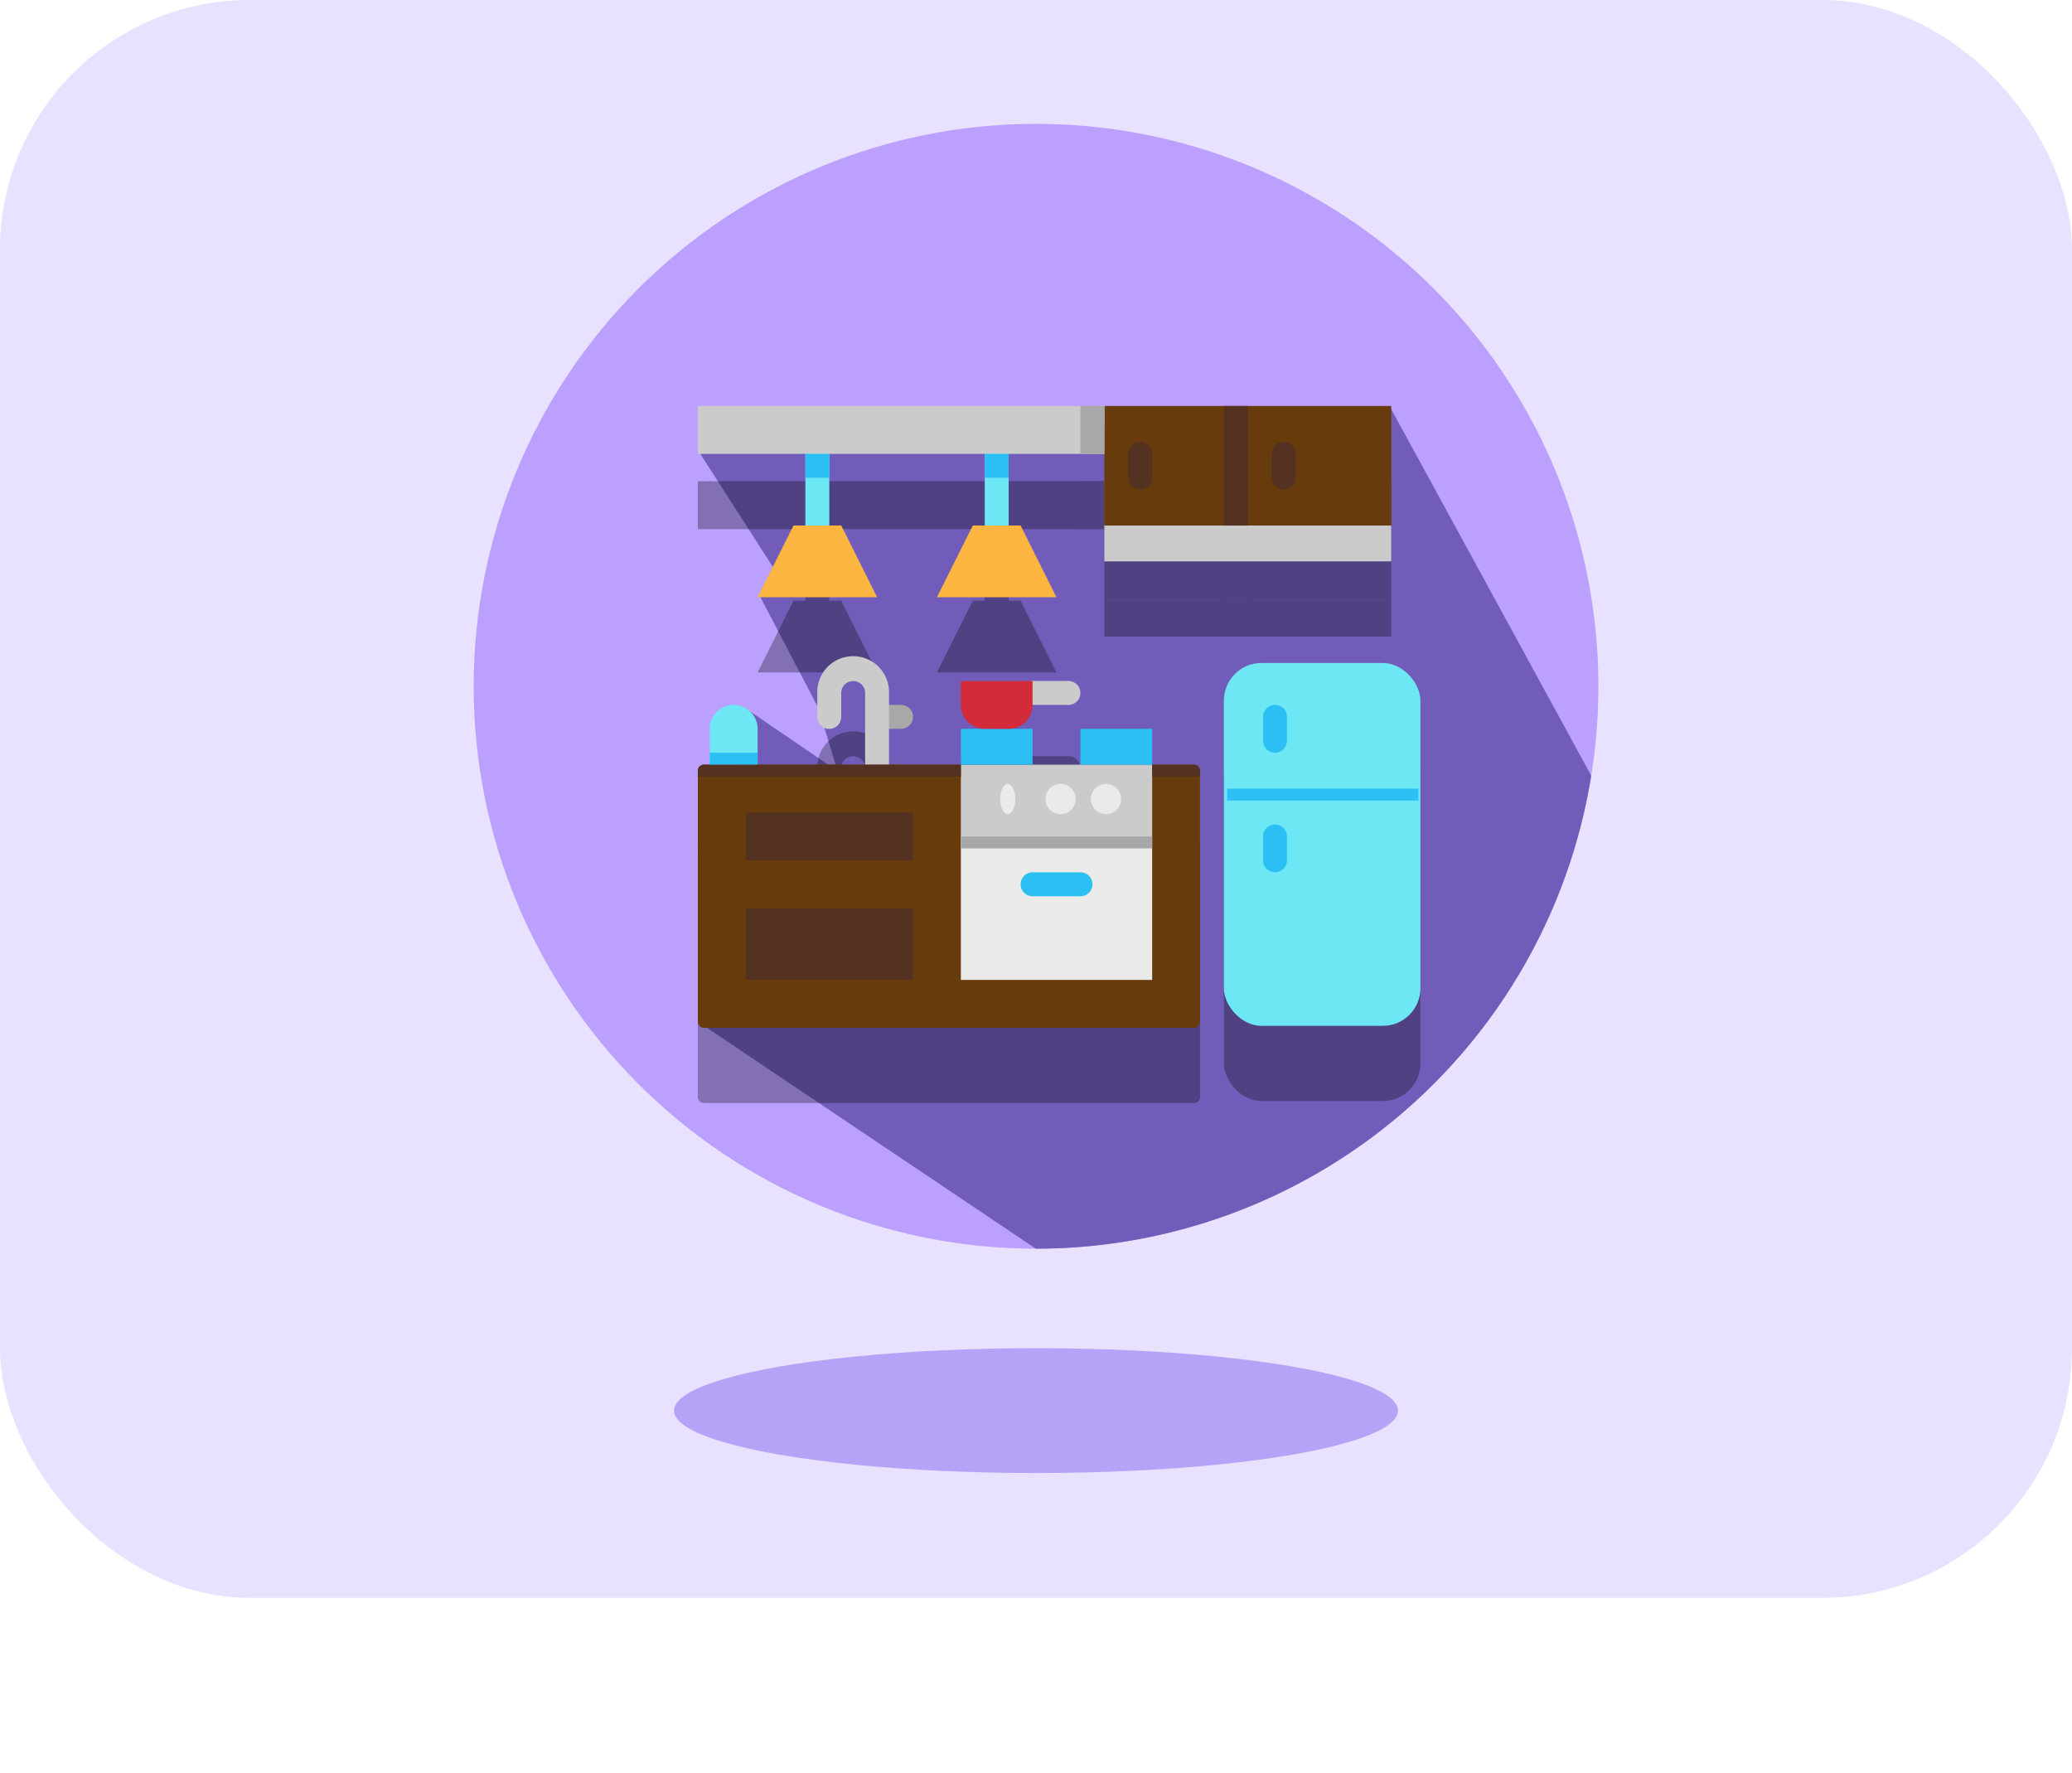 <svg xmlns="http://www.w3.org/2000/svg" xmlns:xlink="http://www.w3.org/1999/xlink" width="83" height="71" viewBox="0 0 83 71">
  <defs>
    <clipPath id="clip-path">
      <path id="Vector" d="M45.055,22.527A22.527,22.527,0,1,1,22.527,0,22.527,22.527,0,0,1,45.055,22.527Z" transform="translate(50.973 174.961)" fill="#46b2e8"/>
    </clipPath>
  </defs>
  <g id="Group_71988" data-name="Group 71988" transform="translate(-32 -170)">
    <rect id="background" width="83" height="64" rx="10" transform="translate(32 170)" fill="#e8e1ff"/>
    <ellipse id="shadow" cx="14.5" cy="2.5" rx="14.5" ry="2.5" transform="translate(59 224)" fill="#b4a3f7"/>
    <g id="Mask_Group_8" data-name="Mask Group 8" clip-path="url(#clip-path)">
      <g id="group_69739" transform="translate(44.895 214.214) rotate(-90)">
        <g id="Group_70455" data-name="Group 70455" transform="translate(39.253 6.078) rotate(90)">
          <path id="Path_68009" data-name="Path 68009" d="M45.055,22.527A22.527,22.527,0,1,1,22.527,0,22.527,22.527,0,0,1,45.055,22.527Z" fill="#bba0ff"/>
          <path id="Path_68010" data-name="Path 68010" d="M32.538,17.588,24.489,2.84-3.162,4.68.075,9.725l-.866.62L1.59,14.9l.753,2.5-3.665-2.5L-3.012,27.6l13.3,8.931A22.533,22.533,0,0,0,32.539,17.585Z" transform="translate(12.232 8.522)" fill="#715db9"/>
        </g>
        <g id="Group_70457" data-name="Group 70457" transform="translate(97.221 -21.082) rotate(90)" opacity="0.3">
          <path id="Path_68011" data-name="Path 68011" d="M206.231,374.406h-.958a.479.479,0,0,1,0-.958h.958a.479.479,0,1,1,0,.958Z" transform="translate(-161.948 -289.195)"/>
          <path id="Path_68012" data-name="Path 68012" d="M159,330.05a.479.479,0,0,1-.479-.479V326.7a.479.479,0,1,0-.958,0v.958a.479.479,0,1,1-.958,0V326.7a1.437,1.437,0,1,1,2.873,0v2.873A.479.479,0,0,1,159,330.05Z" transform="translate(-115.679 -242.923)"/>
          <path id="Path_68013" data-name="Path 68013" d="M363.317,350.312H361.88a.479.479,0,0,1,0-.958h1.437a.479.479,0,0,1,0,.958Z" transform="translate(-312.33 -266.059)"/>
          <path id="Path_68014" data-name="Path 68014" d="M36.38,444.222H56.017a.239.239,0,0,0,.239-.239V433.925a.239.239,0,0,0-.239-.244H54.34v.479H46.681v-.479H36.38a.239.239,0,0,0-.239.239v10.057a.239.239,0,0,0,.239.244Z" transform="translate(0 -347.034)"/>
          <path id="Path_68015" data-name="Path 68015" d="M301.168,433.681h7.663v2.873h-7.663Z" transform="translate(-254.491 -347.034)"/>
          <rect id="Rectangle_17361" data-name="Rectangle 17361" width="7.873" height="14.533" rx="1.506" transform="translate(57.213 82.574)"/>
          <g id="Group_70456" data-name="Group 70456" transform="translate(57.345 84.253)">
            <path id="Path_68016" data-name="Path 68016" d="M542.1,457.775h7.663v.479H542.1Z" transform="translate(-542.102 -454.423)"/>
            <path id="Path_68017" data-name="Path 68017" d="M578.721,375.363a.479.479,0,0,1-.479-.479v-.958a.479.479,0,1,1,.958,0v.958a.479.479,0,0,1-.479.479Z" transform="translate(-576.805 -373.448)"/>
            <path id="Path_68018" data-name="Path 68018" d="M578.721,495.83a.479.479,0,0,1-.479-.479v-.958a.479.479,0,1,1,.958,0v.958a.479.479,0,0,1-.479.479Z" transform="translate(-576.805 -489.126)"/>
          </g>
          <path id="Path_68019" data-name="Path 68019" d="M0,0H7.663V5.748H0Z" transform="translate(54.34 95.268) rotate(180)"/>
          <path id="Path_68020" data-name="Path 68020" d="M363.8,543.06H361.88a.479.479,0,0,1,0-.958H363.8a.479.479,0,1,1,0,.958Z" transform="translate(-312.33 -451.143)"/>
          <path id="Path_68021" data-name="Path 68021" d="M0,0H6.705V2.873H0Z" transform="translate(44.761 95.268) rotate(180)"/>
          <path id="Path_68022" data-name="Path 68022" d="M0,0H6.705V1.915H0Z" transform="translate(44.761 90.48) rotate(180)"/>
          <path id="Path_68023" data-name="Path 68023" d="M421.635,397.541h2.873v1.437h-2.873Z" transform="translate(-370.168 -312.33)"/>
          <path id="Path_68024" data-name="Path 68024" d="M301.168,397.541h2.873v1.437h-2.873Z" transform="translate(-254.491 -312.33)"/>
          <path id="Path_68025" data-name="Path 68025" d="M301.168,349.355h2.873v.956a.959.959,0,0,1-.959.959h-.956a.959.959,0,0,1-.959-.959Z" transform="translate(-254.491 -266.059)"/>
          <path id="Path_68026" data-name="Path 68026" d="M445.728,72.28h11.494v4.789H445.728Z" transform="translate(-393.304)"/>
          <path id="Path_68027" data-name="Path 68027" d="M470.3,110.336a.479.479,0,0,1-.479-.479V108.9a.479.479,0,1,1,.958,0v.958a.479.479,0,0,1-.479.479Z" transform="translate(-416.44 -34.704)"/>
          <path id="Path_68028" data-name="Path 68028" d="M614.861,110.336a.479.479,0,0,1-.479-.479V108.9a.479.479,0,1,1,.958,0v.958A.479.479,0,0,1,614.861,110.336Z" transform="translate(-555.254 -34.704)"/>
          <path id="Path_68029" data-name="Path 68029" d="M445.728,192.747h11.494v1.437H445.728Z" transform="translate(-393.304 -115.679)"/>
          <path id="Path_68030" data-name="Path 68030" d="M145.039,112.251a.479.479,0,0,1-.479-.479V108.9a.479.479,0,1,1,.958,0v2.873A.479.479,0,0,1,145.039,112.251Z" transform="translate(-104.111 -34.704)"/>
          <path id="Path_68031" data-name="Path 68031" d="M101.162,195.62H96.374l1.437-2.873h1.915Z" transform="translate(-57.839 -115.679)"/>
          <path id="Path_68032" data-name="Path 68032" d="M325.74,112.251a.479.479,0,0,1-.479-.479V108.9a.479.479,0,0,1,.958,0v2.873A.479.479,0,0,1,325.74,112.251Z" transform="translate(-277.627 -34.704)"/>
          <path id="Path_68033" data-name="Path 68033" d="M281.863,195.62h-4.789l1.437-2.873h1.915Z" transform="translate(-231.356 -115.679)"/>
          <path id="Path_68034" data-name="Path 68034" d="M36.14,72.28H52.424V74.2H36.14Z"/>
          <path id="Path_68035" data-name="Path 68035" d="M49.145,373.448a.958.958,0,0,1,.958.958v1.437H48.187v-1.437a.958.958,0,0,1,.958-.958Z" transform="translate(-11.568 -289.195)"/>
          <ellipse id="Ellipse_1531" data-name="Ellipse 1531" cx="0.303" cy="0.605" rx="0.303" ry="0.605" transform="translate(48.252 87.418)"/>
          <circle id="Ellipse_1532" data-name="Ellipse 1532" cx="0.605" cy="0.605" r="0.605" transform="translate(50.068 87.418)"/>
          <circle id="Ellipse_1533" data-name="Ellipse 1533" cx="0.605" cy="0.605" r="0.605" transform="translate(51.884 87.418)"/>
          <path id="Path_68036" data-name="Path 68036" d="M48.187,421.635H50.1v.479H48.187Z" transform="translate(-11.568 -335.466)"/>
          <path id="Path_68037" data-name="Path 68037" d="M421.635,72.28h.958V74.2h-.958Z" transform="translate(-370.168)"/>
          <path id="Path_68038" data-name="Path 68038" d="M566.2,72.28h.958v4.789H566.2Z" transform="translate(-508.982)"/>
          <path id="Path_68039" data-name="Path 68039" d="M46.681,434.16H36.14v-.239a.239.239,0,0,1,.239-.239h10.3Z" transform="translate(0 -347.034)"/>
          <path id="Path_68040" data-name="Path 68040" d="M493.915,433.681h1.676a.239.239,0,0,1,.239.239v.239h-1.915Z" transform="translate(-439.575 -347.034)"/>
          <path id="Path_68041" data-name="Path 68041" d="M325.261,120.467h.958v.958h-.958Z" transform="translate(-277.627 -46.271)"/>
          <path id="Path_68042" data-name="Path 68042" d="M144.561,120.467h.958v.958h-.958Z" transform="translate(-104.111 -46.271)"/>
          <path id="Path_68043" data-name="Path 68043" d="M301.168,505.962h7.663v.479h-7.663Z" transform="translate(-254.491 -416.44)"/>
        </g>
        <g id="Group_70459" data-name="Group 70459" transform="translate(100.233 -21.082) rotate(90)">
          <path id="Path_68044" data-name="Path 68044" d="M206.231,374.406h-.958a.479.479,0,0,1,0-.958h.958a.479.479,0,1,1,0,.958Z" transform="translate(-161.948 -289.195)" fill="#a8a8a8"/>
          <path id="Path_68045" data-name="Path 68045" d="M159,330.05a.479.479,0,0,1-.479-.479V326.7a.479.479,0,1,0-.958,0v.958a.479.479,0,1,1-.958,0V326.7a1.437,1.437,0,1,1,2.873,0v2.873A.479.479,0,0,1,159,330.05Z" transform="translate(-115.679 -242.923)" fill="#cbcbcb"/>
          <path id="Path_68046" data-name="Path 68046" d="M363.317,350.312H361.88a.479.479,0,0,1,0-.958h1.437a.479.479,0,0,1,0,.958Z" transform="translate(-312.33 -266.059)" fill="#cbcbcb"/>
          <path id="Path_68047" data-name="Path 68047" d="M36.38,444.222H56.017a.239.239,0,0,0,.239-.239V433.925a.239.239,0,0,0-.239-.244H54.34v.479H46.681v-.479H36.38a.239.239,0,0,0-.239.239v10.057a.239.239,0,0,0,.239.244Z" transform="translate(0 -347.034)" fill="#683b0d"/>
          <path id="Path_68048" data-name="Path 68048" d="M301.168,433.681h7.663v2.873h-7.663Z" transform="translate(-254.491 -347.034)" fill="#cbcbcb"/>
          <rect id="Rectangle_17362" data-name="Rectangle 17362" width="7.873" height="14.533" rx="1.506" transform="translate(57.213 82.574)" fill="#6ee7f5"/>
          <g id="Group_70458" data-name="Group 70458" transform="translate(57.345 84.253)">
            <path id="Path_68049" data-name="Path 68049" d="M542.1,457.775h7.663v.479H542.1Z" transform="translate(-542.102 -454.423)" fill="#2cbff4"/>
            <path id="Path_68050" data-name="Path 68050" d="M578.721,375.363a.479.479,0,0,1-.479-.479v-.958a.479.479,0,1,1,.958,0v.958a.479.479,0,0,1-.479.479Z" transform="translate(-576.805 -373.448)" fill="#2cbff4"/>
            <path id="Path_68051" data-name="Path 68051" d="M578.721,495.83a.479.479,0,0,1-.479-.479v-.958a.479.479,0,1,1,.958,0v.958a.479.479,0,0,1-.479.479Z" transform="translate(-576.805 -489.126)" fill="#2cbff4"/>
          </g>
          <path id="Path_68052" data-name="Path 68052" d="M0,0H7.663V5.748H0Z" transform="translate(54.34 95.268) rotate(180)" fill="#eaeae8"/>
          <path id="Path_68053" data-name="Path 68053" d="M363.8,543.06H361.88a.479.479,0,0,1,0-.958H363.8a.479.479,0,1,1,0,.958Z" transform="translate(-312.33 -451.143)" fill="#2cbff4"/>
          <path id="Path_68054" data-name="Path 68054" d="M0,0H6.705V2.873H0Z" transform="translate(44.761 95.268) rotate(180)" fill="#533222"/>
          <path id="Path_68055" data-name="Path 68055" d="M0,0H6.705V1.915H0Z" transform="translate(44.761 90.48) rotate(180)" fill="#533222"/>
          <path id="Path_68056" data-name="Path 68056" d="M421.635,397.541h2.873v1.437h-2.873Z" transform="translate(-370.168 -312.33)" fill="#2cbff4"/>
          <path id="Path_68057" data-name="Path 68057" d="M301.168,397.541h2.873v1.437h-2.873Z" transform="translate(-254.491 -312.33)" fill="#2cbff4"/>
          <path id="Path_68058" data-name="Path 68058" d="M301.168,349.355h2.873v.956a.959.959,0,0,1-.959.959h-.956a.959.959,0,0,1-.959-.959Z" transform="translate(-254.491 -266.059)" fill="#d32b39"/>
          <path id="Path_68059" data-name="Path 68059" d="M445.728,72.28h11.494v4.789H445.728Z" transform="translate(-393.304)" fill="#683b0d"/>
          <path id="Path_68060" data-name="Path 68060" d="M470.3,110.336a.479.479,0,0,1-.479-.479V108.9a.479.479,0,1,1,.958,0v.958a.479.479,0,0,1-.479.479Z" transform="translate(-416.44 -34.704)" fill="#533222"/>
          <path id="Path_68061" data-name="Path 68061" d="M614.861,110.336a.479.479,0,0,1-.479-.479V108.9a.479.479,0,1,1,.958,0v.958A.479.479,0,0,1,614.861,110.336Z" transform="translate(-555.254 -34.704)" fill="#533222"/>
          <path id="Path_68062" data-name="Path 68062" d="M445.728,192.747h11.494v1.437H445.728Z" transform="translate(-393.304 -115.679)" fill="#cbcbcb"/>
          <path id="Path_68063" data-name="Path 68063" d="M145.039,112.251a.479.479,0,0,1-.479-.479V108.9a.479.479,0,1,1,.958,0v2.873A.479.479,0,0,1,145.039,112.251Z" transform="translate(-104.111 -34.704)" fill="#6ee7f5"/>
          <path id="Path_68064" data-name="Path 68064" d="M101.162,195.62H96.374l1.437-2.873h1.915Z" transform="translate(-57.839 -115.679)" fill="#fbb540"/>
          <path id="Path_68065" data-name="Path 68065" d="M325.74,112.251a.479.479,0,0,1-.479-.479V108.9a.479.479,0,0,1,.958,0v2.873A.479.479,0,0,1,325.74,112.251Z" transform="translate(-277.627 -34.704)" fill="#6ee7f5"/>
          <path id="Path_68066" data-name="Path 68066" d="M281.863,195.62h-4.789l1.437-2.873h1.915Z" transform="translate(-231.356 -115.679)" fill="#fbb540"/>
          <path id="Path_68067" data-name="Path 68067" d="M36.14,72.28H52.424V74.2H36.14Z" fill="#cbcbcb"/>
          <path id="Path_68068" data-name="Path 68068" d="M49.145,373.448a.958.958,0,0,1,.958.958v1.437H48.187v-1.437a.958.958,0,0,1,.958-.958Z" transform="translate(-11.568 -289.195)" fill="#6ee7f5"/>
          <ellipse id="Ellipse_1534" data-name="Ellipse 1534" cx="0.303" cy="0.605" rx="0.303" ry="0.605" transform="translate(48.252 87.418)" fill="#eaeae8"/>
          <circle id="Ellipse_1535" data-name="Ellipse 1535" cx="0.605" cy="0.605" r="0.605" transform="translate(50.068 87.418)" fill="#eaeae8"/>
          <circle id="Ellipse_1536" data-name="Ellipse 1536" cx="0.605" cy="0.605" r="0.605" transform="translate(51.884 87.418)" fill="#eaeae8"/>
          <path id="Path_68069" data-name="Path 68069" d="M48.187,421.635H50.1v.479H48.187Z" transform="translate(-11.568 -335.466)" fill="#2cbff4"/>
          <path id="Path_68070" data-name="Path 68070" d="M421.635,72.28h.958V74.2h-.958Z" transform="translate(-370.168)" fill="#a8a8a8"/>
          <path id="Path_68071" data-name="Path 68071" d="M566.2,72.28h.958v4.789H566.2Z" transform="translate(-508.982)" fill="#533222"/>
          <path id="Path_68072" data-name="Path 68072" d="M46.681,434.16H36.14v-.239a.239.239,0,0,1,.239-.239h10.3Z" transform="translate(0 -347.034)" fill="#533222"/>
          <path id="Path_68073" data-name="Path 68073" d="M493.915,433.681h1.676a.239.239,0,0,1,.239.239v.239h-1.915Z" transform="translate(-439.575 -347.034)" fill="#533222"/>
          <path id="Path_68074" data-name="Path 68074" d="M325.261,120.467h.958v.958h-.958Z" transform="translate(-277.627 -46.271)" fill="#2cbff4"/>
          <path id="Path_68075" data-name="Path 68075" d="M144.561,120.467h.958v.958h-.958Z" transform="translate(-104.111 -46.271)" fill="#2cbff4"/>
          <path id="Path_68076" data-name="Path 68076" d="M301.168,505.962h7.663v.479h-7.663Z" transform="translate(-254.491 -416.44)" fill="#a8a8a8"/>
        </g>
      </g>
    </g>
  </g>
</svg>
